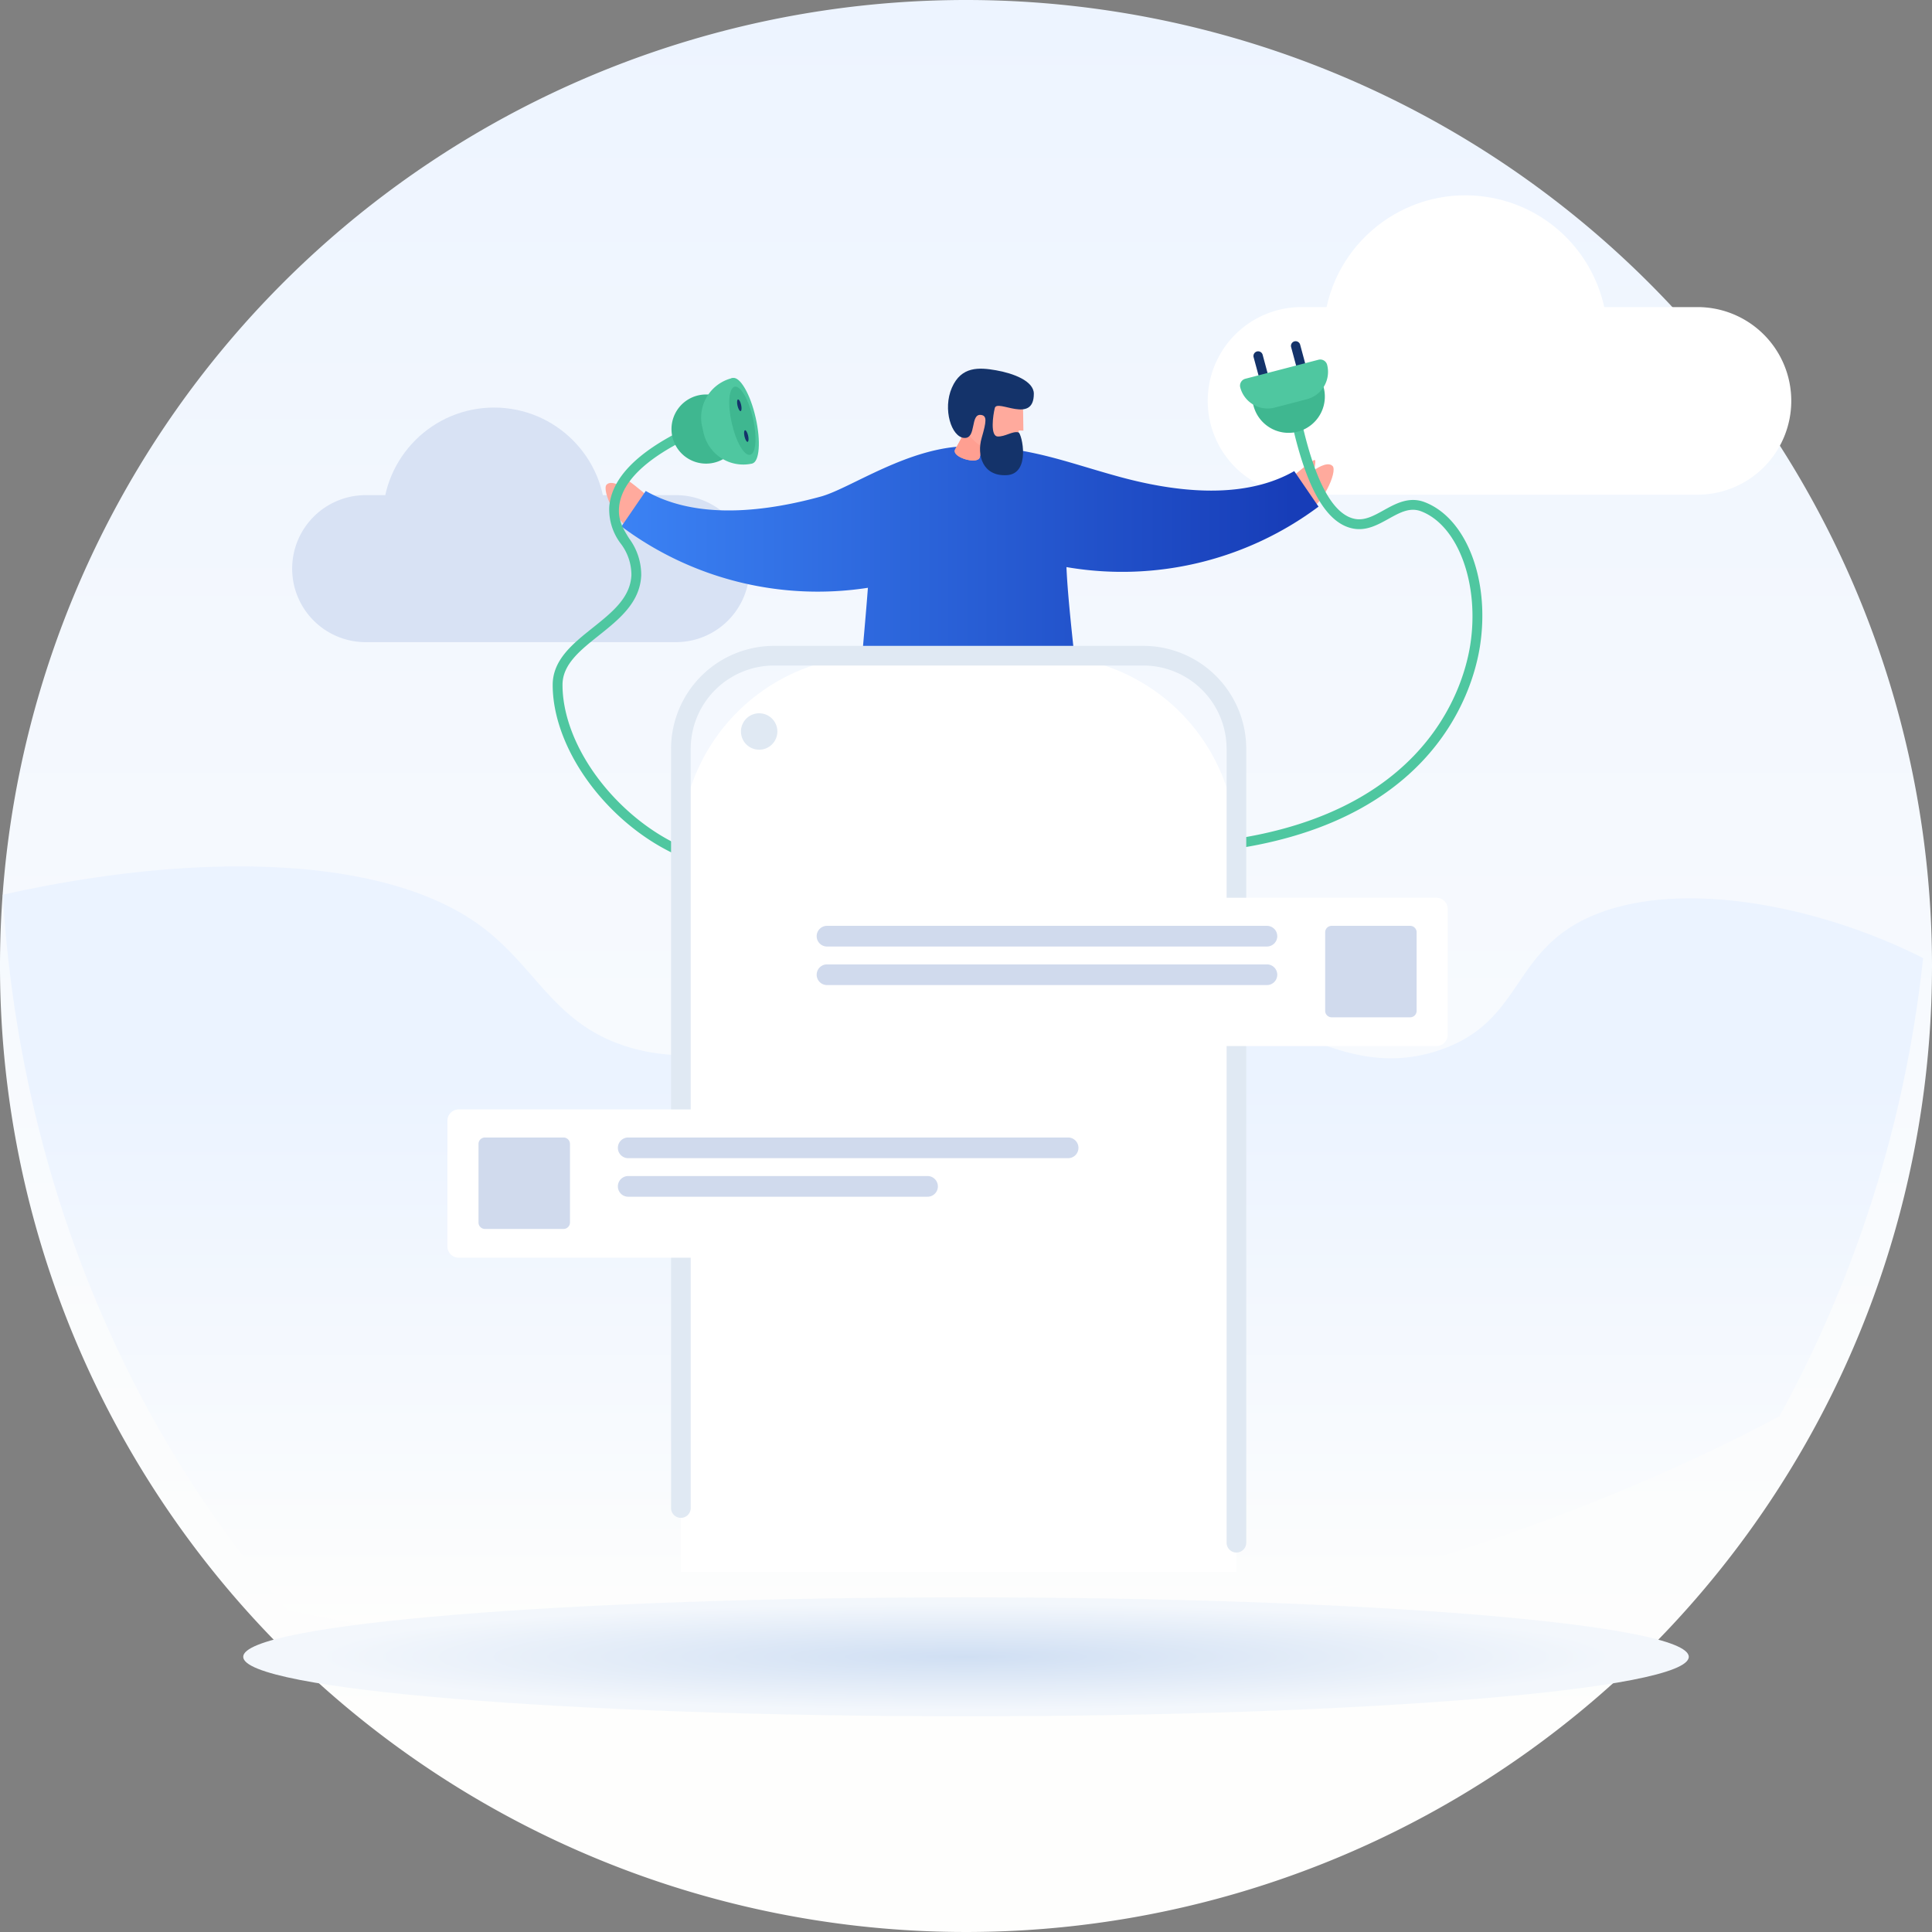 <svg xmlns="http://www.w3.org/2000/svg" xmlns:xlink="http://www.w3.org/1999/xlink" width="285" height="285.001" viewBox="0 0 285 285.001">
  <rect x="0" y="0" width="285" height="285.001" fill="#808080" stroke="none"/>
  <defs>
    <linearGradient id="linear-gradient" x1="0.5" y1="0.901" x2="0.5" y2="-0.099" gradientUnits="objectBoundingBox">
      <stop offset="0" stop-color="#fefefd"/>
      <stop offset="1" stop-color="#ebf3ff"/>
    </linearGradient>
    <linearGradient id="linear-gradient-2" x1="0.5" y1="0.951" x2="0.5" y2="0.15" gradientUnits="objectBoundingBox">
      <stop offset="0" stop-color="#fefefd"/>
      <stop offset="0.84" stop-color="#ebf3ff"/>
    </linearGradient>
    <radialGradient id="radial-gradient" cx="0.5" cy="0.5" r="0.448" gradientUnits="objectBoundingBox">
      <stop offset="0" stop-color="#d0dff3"/>
      <stop offset="1" stop-color="#f3f7fc"/>
    </radialGradient>
    <linearGradient id="linear-gradient-3" y1="0.5" x2="1" y2="0.5" gradientUnits="objectBoundingBox">
      <stop offset="0" stop-color="#3b82f4"/>
      <stop offset="0.965" stop-color="#173db8"/>
      <stop offset="1" stop-color="#173db8"/>
    </linearGradient>
  </defs>
  <g id="warning" transform="translate(-44.999 -127)">
    <g id="Group_388" data-name="Group 388" transform="translate(9.564 99)">
      <path id="Path_3055" data-name="Path 3055" d="M320.435,170.5A142.5,142.5,0,1,1,177.935,28,142.5,142.5,0,0,1,320.435,170.5Z" fill="url(#linear-gradient)"/>
      <path id="Path_3056" data-name="Path 3056" d="M297.933,281.132c-34.551,18.489-85.277,34.018-135.43,36.17-28.54,1.224-57.8-1.847-84.687-7.6-23.906-27.3-39.49-64.315-41.969-105.5,27.226-6.116,55.544-6.228,70.3,4.461,8.8,6.38,11.145,15.424,23.513,18.42,19.832,4.805,28.931-14.784,55.18-15.788,29.5-1.129,43.236,22.651,63.063,15.788,12.288-4.253,10.363-14.549,22.334-19.735,12.761-5.529,33.19-1.734,48.882,6.192A180.4,180.4,0,0,1,297.933,281.132Z" transform="translate(0 -44.214)" fill="url(#linear-gradient-2)"/>
      <g id="Group_386" data-name="Group 386" transform="translate(78.534 88.121)">
        <path id="Path_3057" data-name="Path 3057" d="M135.15,133.342H89.376A10.842,10.842,0,0,1,78.534,122.5h0a10.844,10.844,0,0,1,10.842-10.842H135.15A10.842,10.842,0,0,1,145.991,122.5h0a10.84,10.84,0,0,1-10.841,10.841Z" transform="translate(-78.534 -98.737)" fill="#d8e2f4"/>
        <circle id="Ellipse_98" data-name="Ellipse 98" cx="16.426" cy="16.426" r="16.426" transform="translate(13.36)" fill="#d8e2f4"/>
      </g>
      <g id="Group_387" data-name="Group 387" transform="translate(213.594 53.727)">
        <path id="Path_3058" data-name="Path 3058" d="M330.056,100.973H271.642a13.834,13.834,0,0,1-13.834-13.834h0A13.83,13.83,0,0,1,271.642,73.3h58.414A13.834,13.834,0,0,1,343.89,87.139h0a13.834,13.834,0,0,1-13.834,13.834Z" transform="translate(-257.808 -53.727)" fill="#fff"/>
        <circle id="Ellipse_99" data-name="Ellipse 99" cx="20.962" cy="20.962" r="20.962" transform="translate(13.961 41.382) rotate(-80.783)" fill="#fff"/>
      </g>
      <path id="Path_3059" data-name="Path 3059" d="M284.556,316.619c0,4.845-47.736,8.773-106.621,8.773s-106.621-3.928-106.621-8.773,47.735-8.772,106.621-8.772S284.556,311.775,284.556,316.619Z" transform="translate(0 -44.214)" fill="url(#radial-gradient)"/>
    </g>
    <g id="Group_1915" data-name="Group 1915" transform="translate(-1237.13 -461.283)">
      <g id="Group_1911" data-name="Group 1911" transform="translate(1363.659 638.616)">
        <g id="Group_1904" data-name="Group 1904" transform="translate(7.803 4.054)">
          <path id="Path_3093" data-name="Path 3093" d="M1402.2,682.774s-2.82-2.382-3.029-2.23.114,1.506.114,1.506-1.905-1.429-2.725-.629,1.62,6.135,4.021,6.783Z" transform="translate(-1396.4 -664.327)" fill="#ffaa9d"/>
          <path id="Path_3094" data-name="Path 3094" d="M1606.576,677.091s2.82-2.382,3.03-2.229-.114,1.505-.114,1.505,1.906-1.429,2.725-.629-1.62,6.136-4.021,6.784Z" transform="translate(-1504.981 -661.391)" fill="#ffaa9d"/>
          <path id="Path_3095" data-name="Path 3095" d="M1504.072,679.572l-3.585-5.239c-6.251,3.585-15.074,3.768-25.828.828-7.871-2.153-13.369-4.5-22.171-4.5s-17.452,6.227-21.833,7.425c-10.754,2.941-19.577,2.757-25.828-.828l-3.584,5.239a48.393,48.393,0,0,0,36.354,9.047c-.535,7.277-1.735,18.406-1.366,20.122.868,4.029,31.092,4.212,32.556-.376.429-1.346-1.6-15.461-1.9-22.8A48.407,48.407,0,0,0,1504.072,679.572Z" transform="translate(-1398.901 -659.223)" fill="url(#linear-gradient-3)"/>
          <g id="Group_1903" data-name="Group 1903" transform="translate(50.512)">
            <path id="Path_3096" data-name="Path 3096" d="M1513.01,654l.068,4.537-.678-.022s-.543,3.755-3.194,3.162c-.762-.17-1.734-.815-2.014-.686-.333.153-.476,1.181-.551,1.478-.289,1.137-4.267-.012-3.622-1.176.612-1.106,1.525-2.616,1.332-3.036a4.6,4.6,0,0,1,2.79-6.309C1510.054,650.983,1512.977,652.449,1513.01,654Z" transform="translate(-1501.957 -649.398)" fill="#ffaa9d"/>
            <path id="Path_3097" data-name="Path 3097" d="M1503.019,668.368c.612-1.106,1.525-2.616,1.332-3.036,0,0,1.536,2.362,2.952,2.719l.008,0a.267.267,0,0,0-.119.013c-.333.153-.476,1.181-.551,1.478C1506.352,670.681,1502.374,669.533,1503.019,668.368Z" transform="translate(-1501.957 -656.472)" fill="#ff9f91"/>
            <path id="Path_3098" data-name="Path 3098" d="M1505.814,653.831c-1.709-.292-.647,3.516-2.53,3.388s-3.2-4.242-1.813-7.416,4.01-3,6.514-2.564,5.574,1.566,5.573,3.46c0,4.557-5.4.734-5.754,2.1-.276,1.06-.7,4.125.4,4.2s2.217-.836,3.085-.6c.5.134,1.875,6.111-1.719,6.311-3.555.2-4.455-2.941-3.706-5.5C1506.576,654.764,1506.648,653.974,1505.814,653.831Z" transform="translate(-1500.897 -647.003)" fill="#14336a"/>
          </g>
        </g>
        <g id="Group_1907" data-name="Group 1907" transform="translate(0 5.409)">
          <path id="Path_3099" data-name="Path 3099" d="M1407.457,730.244c-6.006,0-12.877-3.273-18.383-8.755-5.522-5.5-8.818-12.39-8.817-18.435,0-3.709,2.99-6.092,5.88-8.4s5.591-4.457,5.733-7.813a7.615,7.615,0,0,0-1.568-4.62,8.334,8.334,0,0,1-1.7-5.445c.342-4.2,4.1-8.063,11.182-11.492a.725.725,0,0,1,.632,1.305c-6.584,3.189-10.072,6.656-10.369,10.3-.155,1.91.606,3.141,1.487,4.565a9.014,9.014,0,0,1,1.783,5.444c-.169,4.017-3.274,6.493-6.277,8.886-2.743,2.187-5.333,4.252-5.334,7.263,0,5.668,3.136,12.175,8.391,17.407,5.24,5.218,11.729,8.333,17.359,8.333a.725.725,0,0,1,0,1.45Z" transform="translate(-1380.257 -657.766)" fill="#4fc7a0"/>
          <g id="Group_1906" data-name="Group 1906" transform="translate(17.52)">
            <path id="Path_3100" data-name="Path 3100" d="M1422.738,664.943a5.1,5.1,0,1,1,3.842-6.107A5.1,5.1,0,0,1,1422.738,664.943Z" transform="translate(-1416.502 -652.42)" fill="#3fb790"/>
            <path id="Path_3101" data-name="Path 3101" d="M1436.98,662.446c-1.086.248-2.611-2.378-3.405-5.864s-.556-6.513.53-6.76,2.611,2.378,3.4,5.864S1438.066,662.2,1436.98,662.446Z" transform="translate(-1425.08 -649.806)" fill="#4fc7a0"/>
            <path id="Path_3102" data-name="Path 3102" d="M1425.92,657.962l-.22-.966a6,6,0,0,1,4.5-7.157h0l2.875,12.625h0A6,6,0,0,1,1425.92,657.962Z" transform="translate(-1421.177 -649.823)" fill="#4fc7a0"/>
            <path id="Path_3103" data-name="Path 3103" d="M1437.219,662.539c-.865.2-2.078-1.892-2.709-4.666s-.443-5.182.422-5.379,2.078,1.892,2.709,4.666S1438.083,662.342,1437.219,662.539Z" transform="translate(-1425.612 -651.188)" fill="#3fb790"/>
            <g id="Group_1905" data-name="Group 1905" transform="translate(9.68 3.187)">
              <path id="Path_3104" data-name="Path 3104" d="M1437.053,658.113c-.147.033-.354-.322-.462-.8s-.075-.883.072-.916.354.322.461.8S1437.2,658.08,1437.053,658.113Z" transform="translate(-1436.527 -656.4)" fill="#14336a"/>
              <path id="Path_3105" data-name="Path 3105" d="M1439.19,667.5c-.147.033-.354-.322-.462-.795s-.076-.883.072-.917.354.322.462.795S1439.337,667.466,1439.19,667.5Z" transform="translate(-1437.632 -661.249)" fill="#14336a"/>
            </g>
          </g>
        </g>
        <g id="Group_1910" data-name="Group 1910" transform="translate(92.234)">
          <path id="Path_3106" data-name="Path 3106" d="M1571.792,726.228a.725.725,0,0,1-.041-1.449c35.429-2.03,41.439-23.028,42.438-29.416,1.4-8.948-1.777-17.6-7.23-19.7-1.672-.644-3.134.166-4.826,1.105-1.588.881-3.229,1.791-5.164,1.445-3.937-.706-6.911-5.8-9.094-15.586a.725.725,0,0,1,1.415-.316c2.013,9.021,4.683,13.891,7.935,14.474,1.424.256,2.776-.493,4.2-1.285,1.755-.974,3.742-2.078,6.051-1.19,6.166,2.372,9.666,11.519,8.141,21.276-1.041,6.659-7.273,28.548-43.787,30.64Z" transform="translate(-1571.068 -650.564)" fill="#4fc7a0"/>
          <g id="Group_1909" data-name="Group 1909" transform="translate(9.159)">
            <path id="Path_3107" data-name="Path 3107" d="M1604.069,653.885a5.35,5.35,0,0,1-10.241-2.841c.063-.4,8.944-3.186,9.5-2.474A5.347,5.347,0,0,1,1604.069,653.885Z" transform="translate(-1591.952 -643.698)" fill="#3fb790"/>
            <g id="Group_1908" data-name="Group 1908" transform="translate(1.983)">
              <path id="Path_3108" data-name="Path 3108" d="M1606.069,638.64h0a.691.691,0,0,1,.845.486l1.391,5.157a.691.691,0,0,1-.486.845h0a.691.691,0,0,1-.845-.486l-1.39-5.158A.691.691,0,0,1,1606.069,638.64Z" transform="translate(-1600.029 -638.616)" fill="#14336a"/>
              <path id="Path_3109" data-name="Path 3109" d="M1594.626,641.725h0a.692.692,0,0,1,.845.486l1.39,5.158a.69.69,0,0,1-.486.844h0a.691.691,0,0,1-.845-.486l-1.391-5.158A.691.691,0,0,1,1594.626,641.725Z" transform="translate(-1594.117 -640.21)" fill="#14336a"/>
            </g>
            <path id="Path_3110" data-name="Path 3110" d="M1599.887,650.059l-4.764,1.239a4.173,4.173,0,0,1-5.074-2.979h0a1.05,1.05,0,0,1,.749-1.276l10.792-2.807a1.049,1.049,0,0,1,1.276.749h0A4.173,4.173,0,0,1,1599.887,650.059Z" transform="translate(-1590.016 -641.502)" fill="#4fc7a0"/>
          </g>
        </g>
      </g>
      <g id="Group_1912" data-name="Group 1912" transform="translate(1381.121 683.558)">
        <path id="Rectangle_1579" data-name="Rectangle 1579" d="M28.408,0H53.542A28.408,28.408,0,0,1,81.95,28.408V135.16a0,0,0,0,1,0,0H0a0,0,0,0,1,0,0V28.408A28.408,28.408,0,0,1,28.408,0Z" transform="translate(1.45 1.45)" fill="#fff"/>
        <path id="Path_3111" data-name="Path 3111" d="M1499.782,865.337a1.45,1.45,0,0,1-1.45-1.45V746.773a12.3,12.3,0,0,0-12.282-12.282h-54.486a12.3,12.3,0,0,0-12.282,12.282v112a1.45,1.45,0,1,1-2.9,0v-112a15.2,15.2,0,0,1,15.182-15.182h54.486a15.2,15.2,0,0,1,15.182,15.182V863.887A1.45,1.45,0,0,1,1499.782,865.337Z" transform="translate(-1416.382 -731.591)" fill="#e0e9f3"/>
        <path id="Path_3112" data-name="Path 3112" d="M1443.083,754.854a2.685,2.685,0,1,1-2.685-2.685A2.685,2.685,0,0,1,1443.083,754.854Z" transform="translate(-1427.402 -742.222)" fill="#e0e9f3"/>
      </g>
      <g id="Group_1913" data-name="Group 1913" transform="translate(1390.682 720.715)">
        <path id="Path_3113" data-name="Path 3113" d="M1437.832,830.335H1539.5a1.67,1.67,0,0,0,1.67-1.67V810.129a1.67,1.67,0,0,0-1.67-1.671h-101.67a1.67,1.67,0,0,0-1.67,1.671v18.537a1.67,1.67,0,0,0,1.67,1.67Z" transform="translate(-1436.162 -808.458)" fill="#fff"/>
        <path id="Path_3114" data-name="Path 3114" d="M1616.954,830.521h11.584a.954.954,0,0,0,.954-.954V817.983a.955.955,0,0,0-.954-.954h-11.584a.954.954,0,0,0-.954.954v11.584a.954.954,0,0,0,.954.954Z" transform="translate(-1529.07 -812.886)" fill="#d0daed"/>
        <path id="Path_3115" data-name="Path 3115" d="M1462.348,820.081h64.891a1.526,1.526,0,0,0,1.526-1.526h0a1.525,1.525,0,0,0-1.526-1.526h-64.891a1.526,1.526,0,0,0-1.526,1.526h0a1.526,1.526,0,0,0,1.526,1.526Z" transform="translate(-1448.902 -812.886)" fill="#d0daed"/>
        <path id="Path_3116" data-name="Path 3116" d="M1462.348,831.846h64.891a1.525,1.525,0,0,0,1.526-1.526h0a1.525,1.525,0,0,0-1.526-1.526h-64.891a1.526,1.526,0,0,0-1.526,1.526h0a1.526,1.526,0,0,0,1.526,1.526Z" transform="translate(-1448.902 -818.964)" fill="#d0daed"/>
      </g>
      <g id="Group_1914" data-name="Group 1914" transform="translate(1348.128 751.938)">
        <path id="Path_3117" data-name="Path 3117" d="M1451.469,894.929H1349.8a1.67,1.67,0,0,1-1.67-1.67V874.722a1.67,1.67,0,0,1,1.67-1.67h101.67a1.67,1.67,0,0,1,1.67,1.67v18.537a1.669,1.669,0,0,1-1.67,1.67Z" transform="translate(-1348.128 -873.052)" fill="#fff"/>
        <path id="Path_3118" data-name="Path 3118" d="M1370.157,895.115h-11.584a.954.954,0,0,1-.954-.954V882.577a.954.954,0,0,1,.954-.954h11.584a.954.954,0,0,1,.954.954v11.584a.954.954,0,0,1-.954.954Z" transform="translate(-1353.031 -877.48)" fill="#d0daed"/>
        <path id="Path_3119" data-name="Path 3119" d="M1466.569,884.675h-64.891a1.525,1.525,0,0,1-1.526-1.526h0a1.526,1.526,0,0,1,1.526-1.526h64.891a1.527,1.527,0,0,1,1.526,1.526h0a1.526,1.526,0,0,1-1.526,1.526Z" transform="translate(-1375.005 -877.48)" fill="#d0daed"/>
        <path id="Path_3120" data-name="Path 3120" d="M1445.832,896.44h-44.154a1.526,1.526,0,0,1-1.526-1.526h0a1.526,1.526,0,0,1,1.526-1.526h44.154a1.526,1.526,0,0,1,1.526,1.526h0a1.526,1.526,0,0,1-1.526,1.526Z" transform="translate(-1375.005 -883.558)" fill="#d0daed"/>
      </g>
    </g>
  </g>
</svg>
